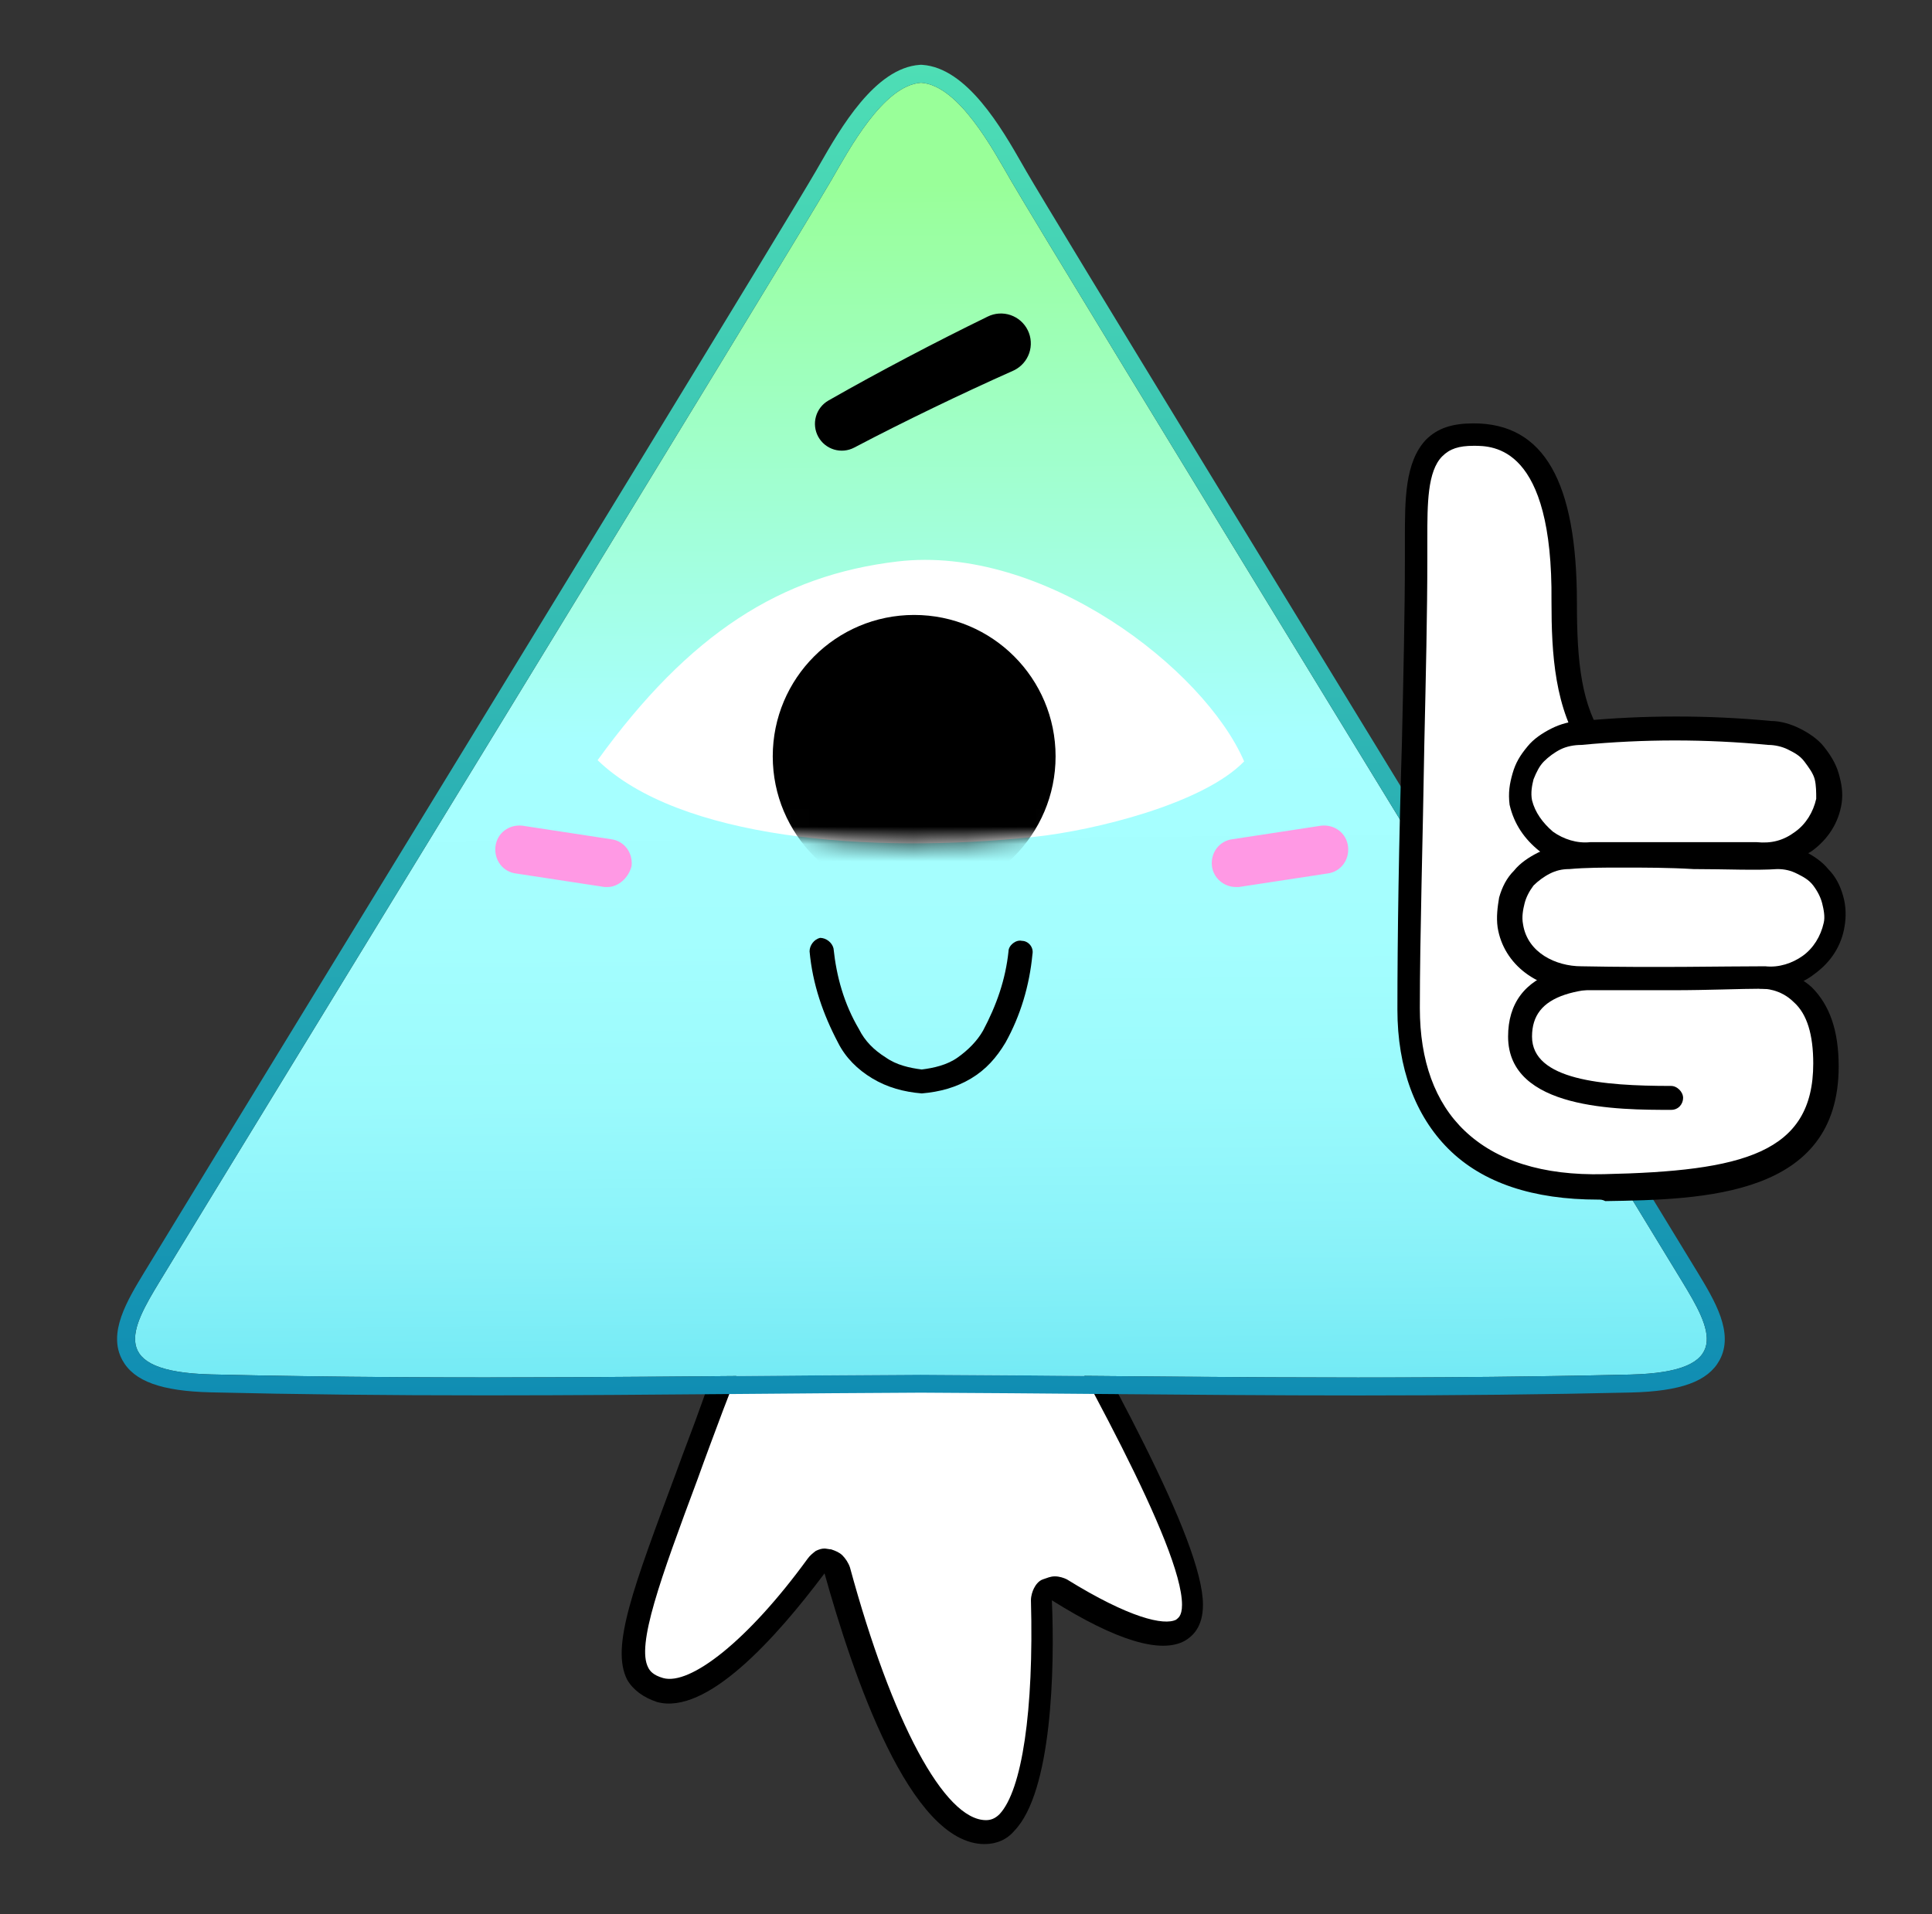 <svg width="111" height="110" viewBox="0 0 111 110" fill="none" xmlns="http://www.w3.org/2000/svg">
<rect x="0" y="0" width="111" height="110" fill="#333333" stroke="none"/>
<g id="Rocket Tri_2">
<g id="Group 2087325249">
<g id="Group">
<path id="Vector" d="M41.012 80.781C36.973 91.781 34.825 96.164 38.005 97.11C40.669 97.883 45.137 92.469 46.942 89.977C47.028 89.891 47.114 89.805 47.2 89.719C47.286 89.633 47.458 89.633 47.544 89.719C47.63 89.719 47.801 89.805 47.887 89.891C47.973 89.977 48.059 90.063 48.059 90.235C49.09 94.188 52.442 105.274 56.567 105.274C59.919 105.274 59.919 95.477 59.833 91.953C59.833 91.867 59.833 91.695 59.919 91.61C60.005 91.524 60.09 91.438 60.176 91.352C60.262 91.266 60.434 91.266 60.52 91.266C60.606 91.266 60.778 91.266 60.864 91.352C63.184 92.813 68.512 95.735 68.512 92.211C68.512 88.43 61.723 76.656 57.426 69.094C54.59 69.18 47.973 68.492 45.223 69.094L41.012 80.781Z" fill="white"/>
<path id="Vector_2" d="M56.567 105.961C52.27 105.961 49.005 96.25 47.372 90.406C44.536 94.188 40.583 98.57 37.747 97.797C36.974 97.539 36.372 97.109 36.028 96.508C35.083 94.617 36.372 91.266 38.864 84.563C39.294 83.359 39.809 82.07 40.325 80.609L44.536 68.836C44.622 68.578 44.794 68.406 45.052 68.406C46.942 67.977 50.466 68.149 53.474 68.32C55.02 68.406 56.395 68.406 57.341 68.406C57.599 68.406 57.856 68.578 57.942 68.75L59.059 70.641C63.528 78.633 69.114 88.516 69.114 92.211C69.114 93.5 68.513 94.016 68.083 94.274C66.708 95.047 64.13 94.274 60.434 91.953C60.606 95.906 60.434 102.953 58.286 105.188C57.856 105.703 57.255 105.961 56.567 105.961ZM47.372 88.979C47.458 88.979 47.665 89.026 47.751 89.026C48.008 89.112 48.231 89.203 48.403 89.375C48.575 89.547 48.747 89.805 48.833 90.063C51.239 98.914 54.247 104.586 56.653 104.586C56.911 104.586 57.169 104.5 57.427 104.242C58.716 102.867 59.403 98.313 59.231 91.953C59.231 91.695 59.317 91.438 59.403 91.266C59.489 91.094 59.661 90.836 59.919 90.75C60.177 90.664 60.349 90.578 60.606 90.578C60.864 90.578 61.122 90.664 61.294 90.75C64.903 92.984 66.88 93.414 67.567 93.07C67.653 92.984 67.911 92.899 67.911 92.211C67.911 88.859 61.981 78.375 58.028 71.328L57.169 69.781C56.224 69.781 54.934 69.695 53.645 69.695C50.981 69.609 47.716 69.438 45.911 69.695L41.54 81.039C41.025 82.414 40.509 83.789 40.079 84.992C37.931 90.75 36.556 94.531 37.243 95.82C37.329 95.992 37.501 96.25 38.103 96.422C39.65 96.852 42.964 94.29 46.401 89.563C46.538 89.375 46.683 89.261 46.868 89.117C47.045 89.031 47.2 88.979 47.372 88.979Z" fill="black"/>
</g>
<path id="Vector_3" d="M96.645 73.638C92.493 66.79 60.588 14.699 58.072 10.359C57.08 8.647 55.097 4.903 52.918 4.755C50.738 4.903 48.755 8.646 47.762 10.358C45.245 14.697 13.33 66.782 9.177 73.629C7.543 76.323 6.123 78.833 12.153 78.975C26.67 79.317 39.223 79.054 52.91 78.992C66.598 79.057 79.151 79.323 93.668 78.983C99.698 78.842 98.278 76.332 96.645 73.638Z" fill="url(#paint0_linear_135_251)"/>
<path id="Vector_4" d="M52.918 4.755C55.098 4.903 57.08 8.647 58.072 10.358C60.588 14.699 92.493 66.79 96.645 73.638C98.279 76.332 99.698 78.842 93.668 78.983C88.251 79.11 83.108 79.152 78.077 79.152C69.626 79.152 61.49 79.032 52.91 78.992C44.394 79.03 36.319 79.147 27.934 79.147C22.843 79.147 17.638 79.104 12.153 78.975C6.123 78.833 7.543 76.323 9.177 73.629C13.33 66.782 45.245 14.697 47.762 10.357C48.755 8.646 50.739 4.902 52.918 4.755ZM52.918 3.722L52.848 3.726C50.274 3.9 48.283 7.374 47.095 9.45L46.87 9.84C45.196 12.727 30.364 36.984 19.535 54.695C14.027 63.703 9.676 70.818 8.296 73.095C7.302 74.733 6.174 76.59 7.03 78.153C7.695 79.367 9.267 79.938 12.128 80.005C17.121 80.123 22.143 80.178 27.934 80.178C32.908 80.178 37.877 80.136 42.683 80.096C46.054 80.068 49.448 80.039 52.915 80.023C56.377 80.04 59.776 80.069 63.152 80.098C68.014 80.14 73.042 80.183 78.077 80.183C83.712 80.183 88.82 80.128 93.692 80.014C96.554 79.947 98.126 79.376 98.791 78.162C99.647 76.6 98.521 74.742 97.528 73.103C96.153 70.836 91.833 63.768 86.364 54.82C75.509 37.059 60.642 12.736 58.964 9.841L58.741 9.452C57.553 7.376 55.563 3.901 52.988 3.726L52.918 3.722Z" fill="url(#paint1_linear_135_251)"/>
<path id="Vector_5" d="M71.48 43.749C69.122 46.191 62.856 47.717 59.48 48.08C49.949 49.104 38.986 48.188 34.335 43.68C39.613 36.39 44.861 33.057 51.559 32.263C59.919 31.272 69.182 38.417 71.48 43.749Z" fill="white"/>
<g id="Clip path group">
<mask id="mask0_135_251" style="mask-type:luminance" maskUnits="userSpaceOnUse" x="34" y="32" width="38" height="17">
<g id="clip-path">
<path id="Vector_6" d="M71.487 43.727C69.132 46.172 62.868 47.71 59.494 48.077C49.963 49.116 39 48.213 34.342 43.712C39.609 36.414 44.852 33.073 51.549 32.27C59.908 31.267 69.181 38.398 71.487 43.727Z" fill="white"/>
</g>
</mask>
<g mask="url(#mask0_135_251)">
<g id="Group_2">
<path id="Vector_7" d="M52.522 51.586C57.01 51.586 60.647 47.948 60.647 43.46C60.647 38.973 57.01 35.335 52.522 35.335C48.034 35.335 44.397 38.973 44.397 43.46C44.397 47.948 48.034 51.586 52.522 51.586Z" fill="black"/>
</g>
</g>
</g>
<path id="Vector_8" d="M47.597 23.014C49.114 22.147 50.614 21.333 52.14 20.528C53.663 19.726 55.199 18.946 56.748 18.19C56.951 18.09 57.172 18.031 57.397 18.017C57.623 18.003 57.849 18.033 58.063 18.106C58.277 18.18 58.474 18.294 58.643 18.444C58.813 18.594 58.951 18.775 59.05 18.978C59.15 19.181 59.208 19.402 59.221 19.628C59.235 19.853 59.205 20.079 59.131 20.293C59.057 20.507 58.942 20.704 58.792 20.873C58.642 21.042 58.46 21.18 58.257 21.279C58.242 21.286 58.217 21.298 58.201 21.305C56.662 21.992 55.132 22.703 53.61 23.439C52.094 24.172 50.569 24.934 49.097 25.709L49.082 25.717C48.724 25.906 48.307 25.946 47.919 25.83C47.532 25.713 47.206 25.45 47.011 25.095C46.817 24.741 46.769 24.324 46.879 23.935C46.988 23.545 47.246 23.215 47.597 23.014Z" fill="black"/>
<g id="Group_3">
<path id="Vector_9" d="M52.958 62.828C51.927 62.742 50.981 62.484 50.122 61.968C49.263 61.453 48.575 60.765 48.145 59.906C47.286 58.273 46.685 56.554 46.513 54.664C46.513 54.32 46.77 53.976 47.114 53.89C47.458 53.89 47.802 54.148 47.888 54.492C48.06 56.124 48.489 57.671 49.349 59.132C49.692 59.82 50.208 60.336 50.895 60.765C51.497 61.195 52.27 61.367 52.958 61.453C53.645 61.367 54.419 61.195 55.02 60.765C55.622 60.336 56.138 59.82 56.481 59.218C57.255 57.757 57.77 56.296 57.942 54.664C57.942 54.32 58.372 53.976 58.716 54.062C59.06 54.062 59.403 54.406 59.317 54.836C59.145 56.64 58.63 58.359 57.77 59.906C57.255 60.765 56.653 61.453 55.794 61.968C54.935 62.484 53.989 62.742 52.958 62.828C53.044 62.828 53.044 62.828 52.958 62.828Z" fill="black"/>
</g>
<g id="Group_4">
<path id="Vector_10" d="M71.004 50.968C70.317 50.968 69.715 50.452 69.629 49.765C69.543 48.991 70.059 48.304 70.833 48.218L75.903 47.444C76.676 47.358 77.364 47.874 77.45 48.648C77.536 49.421 77.02 50.108 76.247 50.194L71.176 50.968C71.176 50.968 71.09 50.968 71.004 50.968Z" fill="#FF99E4"/>
</g>
<g id="Group_5">
<path id="Vector_11" d="M34.911 50.968C34.825 50.968 34.739 50.968 34.739 50.968L29.669 50.194C28.895 50.108 28.38 49.421 28.465 48.648C28.551 47.874 29.239 47.358 30.012 47.444L35.083 48.218C35.856 48.304 36.372 48.991 36.286 49.765C36.114 50.452 35.512 50.968 34.911 50.968Z" fill="#FF99E4"/>
</g>
<g id="Group_6">
<path id="Vector_12" d="M104.95 61.194C104.95 67.554 99.021 68.155 92.231 68.241C83.981 68.413 80.974 63.773 80.974 58.015C80.888 51.054 81.317 39.796 81.403 32.062C81.403 28.538 80.974 25.015 84.755 25.015C87.677 25.015 89.997 27.077 89.997 34.64C89.997 37.991 90.255 40.741 91.716 42.89L101.341 56.21C101.341 56.124 104.95 56.038 104.95 61.194Z" fill="white"/>
<path id="Vector_13" d="M91.802 68.929C88.106 68.929 85.185 67.983 83.208 66.007C81.317 64.116 80.286 61.366 80.286 58.015C80.286 53.89 80.372 48.218 80.544 42.718C80.63 38.851 80.716 35.155 80.716 32.062C80.716 31.718 80.716 31.374 80.716 30.944C80.716 28.71 80.716 26.561 81.919 25.273C82.606 24.585 83.466 24.327 84.669 24.327C88.708 24.327 90.599 27.679 90.599 34.64C90.599 38.077 90.856 40.569 92.231 42.546L101.685 55.608C102.2 55.694 103.231 55.952 104.091 56.726C105.122 57.757 105.638 59.218 105.638 61.28C105.638 68.757 97.903 68.929 92.231 69.015C92.06 68.929 91.974 68.929 91.802 68.929ZM84.669 25.616C83.81 25.616 83.294 25.788 82.864 26.218C82.005 27.077 82.005 28.968 82.005 30.944C82.005 31.288 82.005 31.718 82.005 32.062C82.005 35.241 81.919 38.851 81.833 42.718C81.747 48.218 81.575 53.804 81.575 57.929C81.575 60.937 82.435 63.343 84.153 64.976C85.958 66.694 88.622 67.554 92.145 67.468C100.138 67.296 104.177 66.265 104.177 61.108C104.177 59.476 103.833 58.273 103.06 57.585C102.286 56.812 101.341 56.812 101.255 56.812C100.997 56.812 100.825 56.726 100.653 56.554L91.028 43.233C89.31 40.741 89.138 37.562 89.138 34.554C89.224 25.616 85.786 25.616 84.669 25.616Z" fill="black"/>
</g>
<g id="Group_7">
<path id="Vector_14" d="M96.012 63.773C93.004 63.773 86.645 63.773 86.645 59.562C86.645 57.671 87.59 56.382 89.481 55.78C91.028 55.265 92.918 55.351 94.723 55.351H94.981C95.325 55.351 95.668 55.694 95.668 56.038C95.668 56.382 95.325 56.726 94.981 56.726H94.723C93.004 56.726 91.2 56.726 89.911 57.155C88.622 57.585 88.02 58.358 88.02 59.562C88.02 62.054 92.059 62.398 96.012 62.398C96.356 62.398 96.7 62.741 96.7 63.085C96.7 63.429 96.442 63.773 96.012 63.773Z" fill="black"/>
</g>
<g id="Group_8">
<path id="Vector_15" d="M100.911 49.078C96.957 49.078 94.981 49.078 91.372 49.078C90.426 49.164 89.567 48.906 88.793 48.304C88.02 47.789 87.504 46.929 87.332 46.07C87.247 45.554 87.332 45.124 87.504 44.609C87.676 44.179 87.848 43.749 88.192 43.32C88.536 42.976 88.879 42.632 89.309 42.461C89.739 42.289 90.254 42.117 90.684 42.117C94.293 41.773 97.903 41.773 101.512 42.117C102.028 42.117 102.458 42.289 102.887 42.461C103.317 42.632 103.747 42.976 104.004 43.32C104.348 43.664 104.52 44.093 104.692 44.609C104.864 45.039 104.864 45.554 104.864 46.07C104.692 47.015 104.176 47.789 103.403 48.39C102.801 48.906 101.856 49.164 100.911 49.078Z" fill="white"/>
<path id="Vector_16" d="M101.34 49.765C101.168 49.765 101.083 49.765 100.911 49.765C96.957 49.765 94.981 49.765 91.457 49.765C90.426 49.851 89.309 49.507 88.45 48.906C87.59 48.218 86.989 47.359 86.731 46.242C86.645 45.554 86.731 45.039 86.903 44.437C87.075 43.835 87.332 43.406 87.762 42.89C88.106 42.46 88.622 42.117 89.137 41.859C89.653 41.601 90.254 41.429 90.856 41.429C94.465 41.085 98.161 41.085 101.77 41.429C102.286 41.429 102.887 41.601 103.403 41.859C103.918 42.117 104.434 42.46 104.778 42.89C105.122 43.32 105.465 43.835 105.637 44.437C105.809 45.039 105.895 45.554 105.809 46.156C105.637 47.273 105.036 48.218 104.09 48.906C103.145 49.507 102.286 49.765 101.34 49.765ZM100.911 48.39C100.997 48.39 100.997 48.39 100.911 48.39C101.77 48.476 102.458 48.304 103.145 47.789C103.747 47.359 104.176 46.671 104.348 45.898C104.348 45.554 104.348 45.124 104.262 44.781C104.176 44.437 103.918 44.093 103.661 43.749C103.403 43.406 103.059 43.234 102.715 43.062C102.372 42.89 101.942 42.804 101.598 42.804C97.989 42.461 94.465 42.461 90.856 42.804C90.426 42.804 89.997 42.89 89.653 43.062C89.309 43.234 88.965 43.492 88.707 43.749C88.45 44.007 88.278 44.351 88.106 44.781C88.02 45.124 87.934 45.554 88.02 45.984C88.192 46.671 88.622 47.273 89.223 47.789C89.825 48.218 90.598 48.476 91.372 48.39C94.981 48.39 97.043 48.39 100.911 48.39Z" fill="black"/>
</g>
<g id="Group_9">
<path id="Vector_17" d="M101.341 56.124C98.333 56.124 94.724 56.21 90.77 56.124C88.88 56.124 87.075 55.007 86.731 53.117C86.645 52.601 86.731 52.171 86.817 51.656C86.989 51.226 87.161 50.71 87.505 50.367C87.849 50.023 88.192 49.679 88.622 49.507C89.052 49.335 89.567 49.163 89.997 49.163C94.036 48.992 99.106 49.249 101.856 49.163C102.372 49.163 102.802 49.249 103.317 49.507C103.747 49.679 104.177 50.023 104.52 50.367C104.864 50.71 105.036 51.226 105.208 51.656C105.38 52.171 105.38 52.601 105.294 53.117C105.122 54.062 104.606 54.835 103.833 55.437C103.145 55.953 102.2 56.21 101.341 56.124Z" fill="white"/>
<path id="Vector_18" d="M96.099 56.898C94.466 56.898 92.747 56.898 90.77 56.898C88.364 56.898 86.388 55.437 86.044 53.289C85.958 52.687 86.044 52.086 86.13 51.57C86.302 50.968 86.559 50.453 86.989 50.023C87.333 49.593 87.849 49.25 88.364 48.992C88.88 48.734 89.481 48.562 90.083 48.562C92.317 48.476 94.895 48.562 97.13 48.562C98.934 48.562 100.739 48.648 101.942 48.562C102.544 48.562 103.145 48.648 103.661 48.906C104.177 49.164 104.692 49.507 105.036 49.937C105.466 50.367 105.724 50.882 105.895 51.484C106.067 52.086 106.067 52.687 105.981 53.203C105.81 54.32 105.208 55.265 104.263 55.953C103.403 56.64 102.286 56.898 101.255 56.812C99.966 56.812 98.161 56.898 96.099 56.898ZM93.177 49.851C92.145 49.851 91.114 49.851 90.169 49.937C89.739 49.937 89.395 50.023 89.052 50.195C88.708 50.367 88.364 50.625 88.106 50.882C87.849 51.226 87.677 51.57 87.591 51.914C87.505 52.257 87.419 52.687 87.505 53.117C87.763 54.75 89.395 55.523 90.856 55.523C95.239 55.609 99.02 55.523 101.341 55.523H101.427C102.2 55.609 102.974 55.351 103.575 54.922C104.177 54.492 104.606 53.804 104.778 53.031C104.864 52.687 104.778 52.257 104.692 51.914C104.606 51.57 104.435 51.226 104.177 50.882C103.919 50.539 103.575 50.367 103.231 50.195C102.888 50.023 102.544 49.937 102.114 49.937C100.911 50.023 99.106 49.937 97.302 49.937C95.841 49.851 94.466 49.851 93.177 49.851Z" fill="black"/>
</g>
</g>
</g>
<defs>
<linearGradient id="paint0_linear_135_251" x1="53.172" y1="112.187" x2="52.418" y2="10.59" gradientUnits="userSpaceOnUse">
<stop stop-color="#1C7EFF"/>
<stop offset="0.038" stop-color="#1F8BFB"/>
<stop offset="0.107" stop-color="#25ACF0"/>
<stop offset="0.165" stop-color="#2CCCE5"/>
<stop offset="0.167" stop-color="#2DCDE5"/>
<stop offset="0.24" stop-color="#52DCED"/>
<stop offset="0.316" stop-color="#71E9F4"/>
<stop offset="0.396" stop-color="#89F2F9"/>
<stop offset="0.481" stop-color="#9AFAFC"/>
<stop offset="0.573" stop-color="#A4FEFE"/>
<stop offset="0.687" stop-color="#A7FFFF"/>
<stop offset="0.922" stop-color="#9DFFB3"/>
<stop offset="1" stop-color="#99FF99"/>
</linearGradient>
<linearGradient id="paint1_linear_135_251" x1="52.91" y1="80.181" x2="52.918" y2="3.722" gradientUnits="userSpaceOnUse">
<stop stop-color="#108DB3"/>
<stop offset="1" stop-color="#4EDEB5"/>
</linearGradient>
</defs>
</svg>
